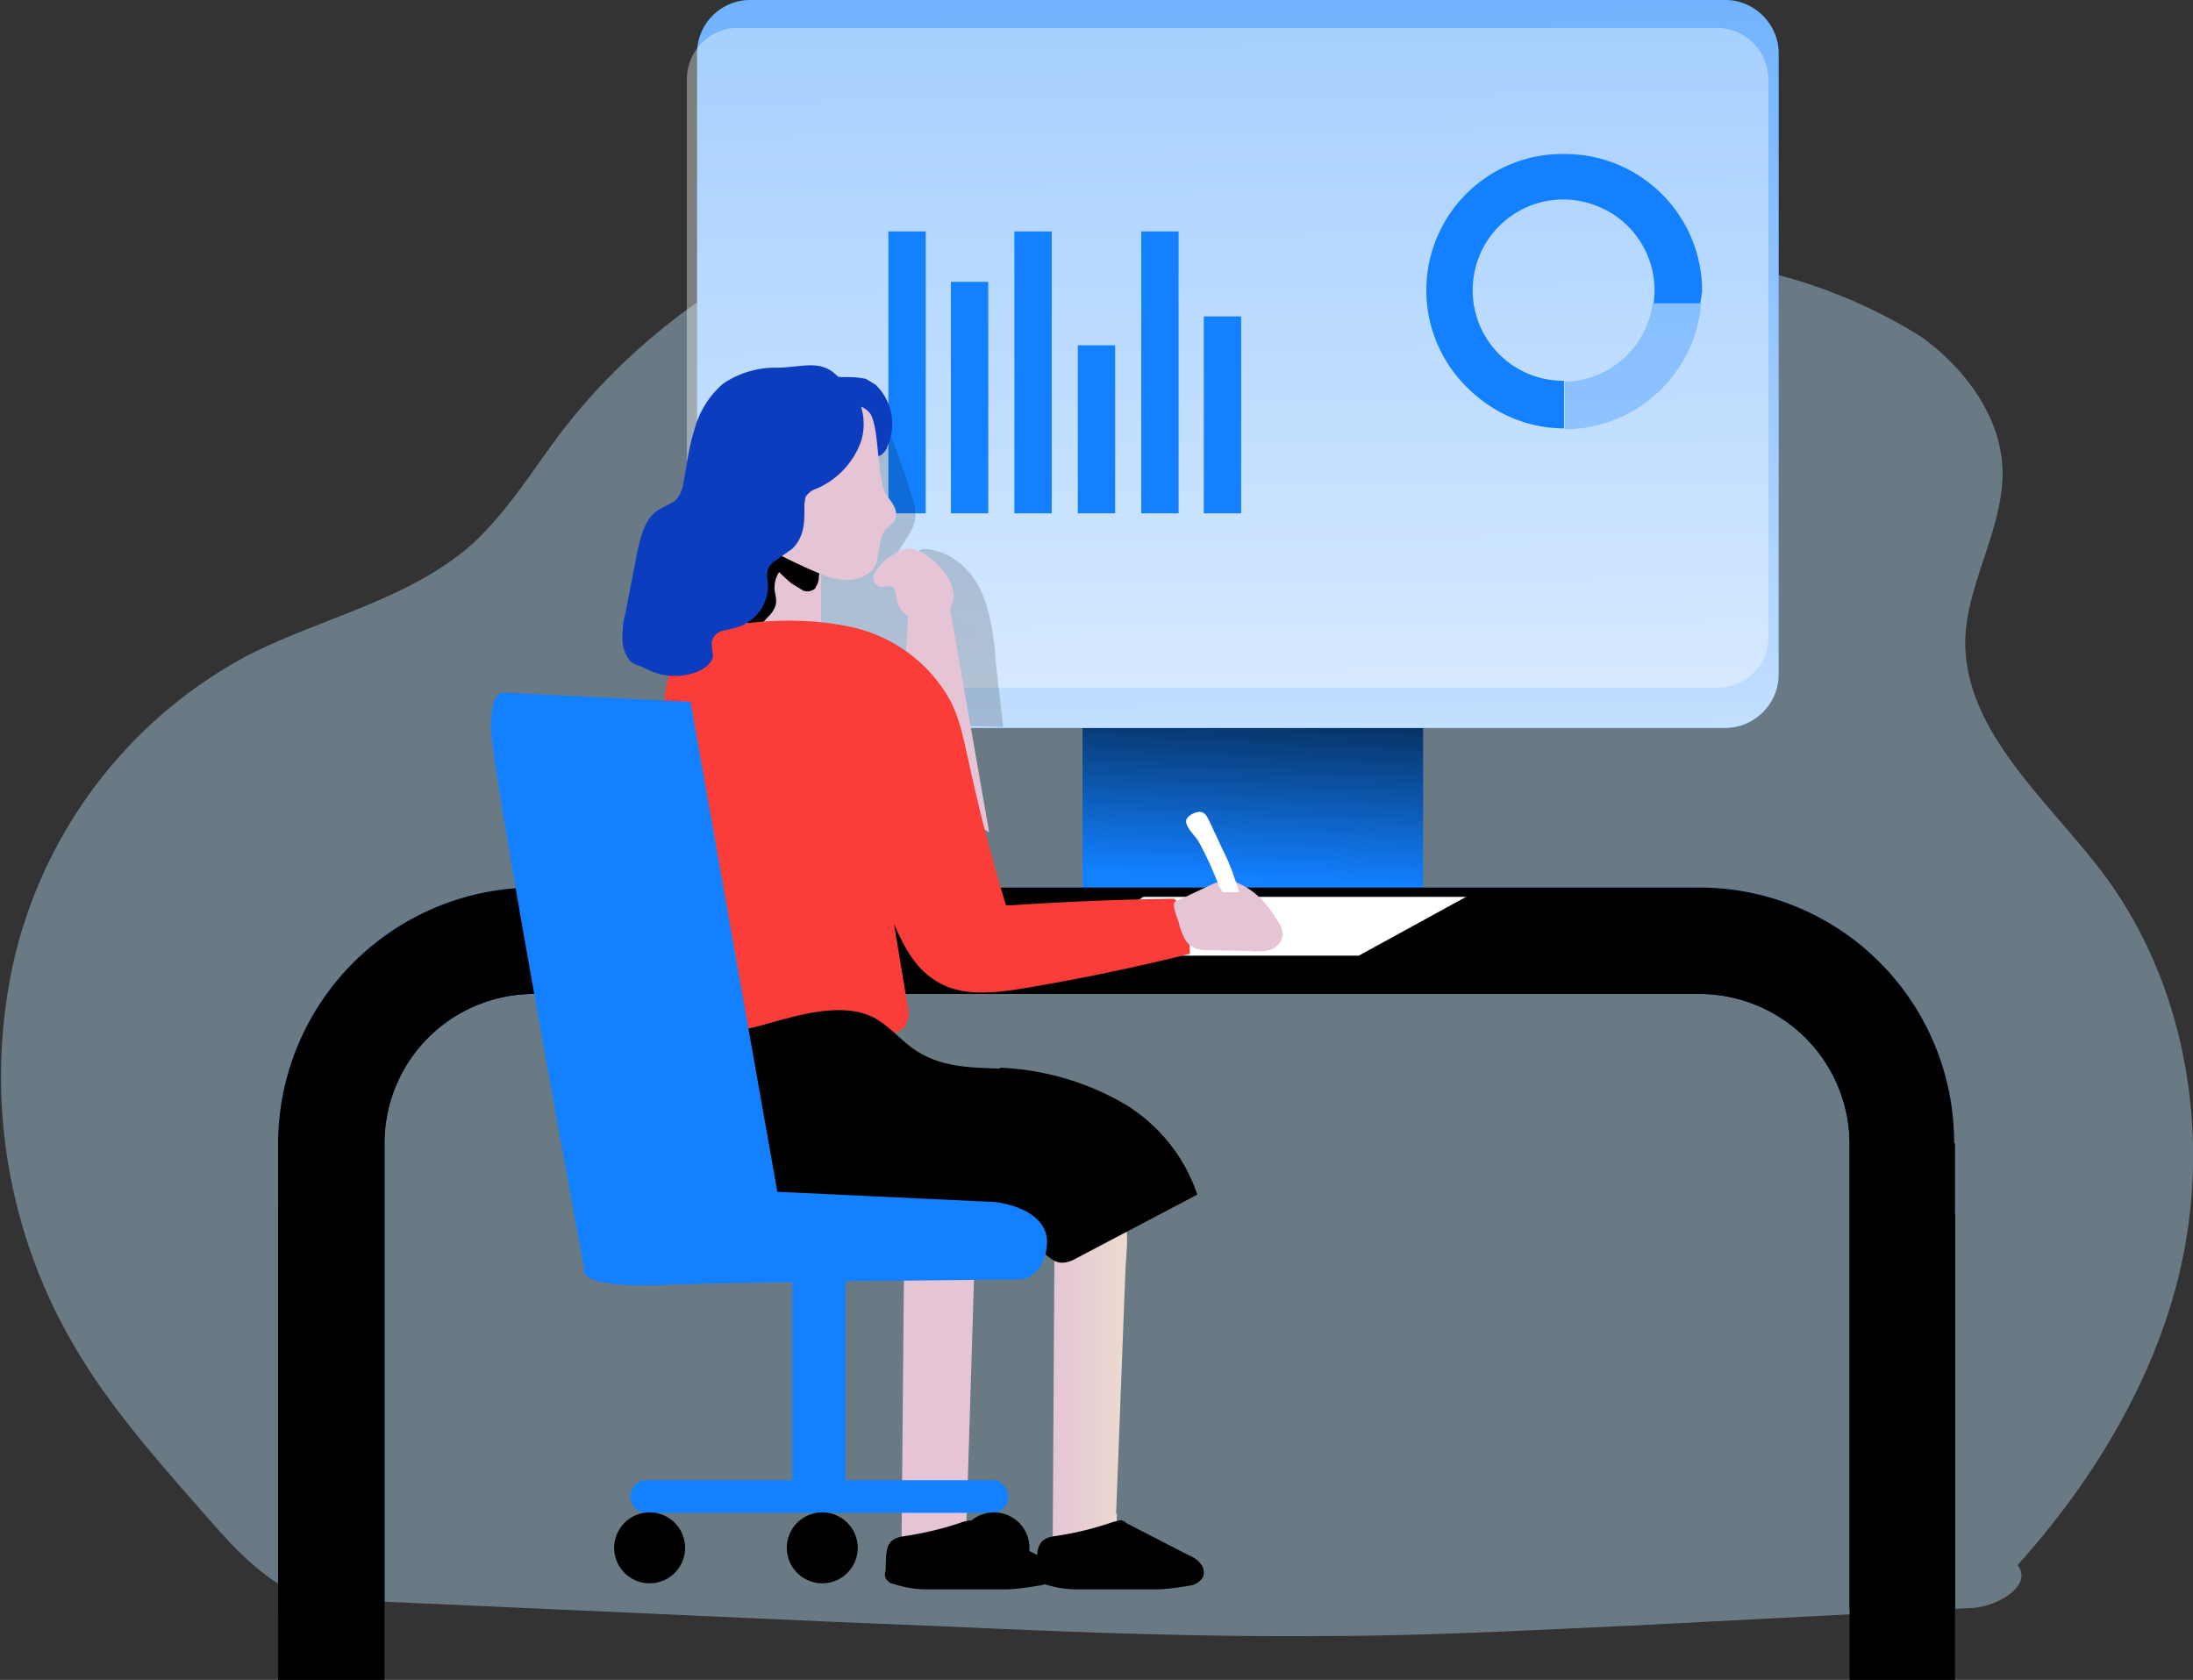 <svg width="235" height="180" fill="none" xmlns="http://www.w3.org/2000/svg"><rect width="100%" height="100%" fill="#333333" stroke="none"/><path opacity=".4" d="M40.8 171.6l49 2.2 12.2.5c13.2.6 26.3 1.1 39.5 1 11 0 22-.6 33-1.1l36.7-1.9c2.8-.1 6.7-2.4 5-4.6 9-10 16.2-22.4 18.2-35.7 2-13.2-.9-27.4-8.8-38.1-6-8.1-15.3-15.5-15-25.6.3-6 4-11.6 4-17.7-.1-5.9-4-11.1-8.7-14.5a55.3 55.3 0 00-16-6.8c-21.9-6.7-47.6-13.6-70.4-12-22.7 1.4-45.7 11-59.5 29.2-3 4-5.7 8.4-9.4 11.8-6.8 6-16.2 7.9-24.2 12a49.8 49.8 0 00-25 33A57 57 0 008 144.3c3.8 6.5 8.8 12.1 13.7 17.7 2.7 3.1 5.5 6.3 9 8.2 3.6 2 6.5 3.4 10 1.3z" fill="#BAE5FF"/><path d="M119.7 162.2c-.1.7 0 1.3.4 1.8.4.4 1 .7 1.5.8 1.9.5 3.6 1.5 5 3a31.3 31.3 0 01-13 .2 1.4 1.4 0 01-.8-1v-.6l.2-33.6c0-3 2.1-6.3 5.6-4.7 2.9 1.4 2.1 5.5 2 8l-1 26.1z" fill="url(#paint0_linear)"/><path d="M103.6 162.2c-.1.7 0 1.3.3 1.8.4.4 1 .7 1.5.8 2 .5 3.7 1.5 5 3-4 .9-8.2 1-12.3.3-.5 0-.9-.2-1.2-.6a2 2 0 01-.3-1.1l.3-33.6c0-3 2.1-6.3 5.5-4.7 3 1.4 2.2 5.5 2 8l-.8 26.1z" fill="url(#paint1_linear)"/><path d="M152.5 73.5H116v21.7h36.5V73.5z" fill="#1280FF"/><path d="M152.5 73.5H116v21.7h36.5V73.5z" fill="url(#paint2_linear)"/><path d="M209.5 172.4h-11.3v-49.9a16.1 16.1 0 00-16.1-16H57.2a16 16 0 00-16 16v49.9H29.8v-49.9a27.5 27.5 0 0127.3-27.4h125a27.3 27.3 0 0127.3 27.4v49.9z" fill="#1280FF"/><path d="M209.5 122.5v49.9h-11.3v-49.9a16.1 16.1 0 00-16.1-16H57.2a16 16 0 00-16 16v49.9H29.8v-49.9a27.5 27.5 0 0127.3-27.4h125a27.3 27.3 0 0127.3 27.4z" fill="url(#paint3_linear)"/><path d="M209.5 130.1V180h-11.3v-57.5a16.1 16.1 0 00-16.1-16H57.2a16 16 0 00-16 16V180H29.8v-49.9a27.5 27.5 0 0127.3-27.4h125a27.3 27.3 0 0127.3 27.4z" fill="url(#paint4_linear)"/><path d="M122.5 96.1h34.6l-11.5 6.3h-31.9l8.8-6.3z" fill="#fff"/><path d="M184.9 0H80.4a5.7 5.7 0 00-5.7 5.7v66.6c0 3.1 2.5 5.7 5.7 5.7h104.5c3.1 0 5.7-2.6 5.7-5.7V5.7c0-3.1-2.6-5.7-5.7-5.7z" fill="#1280FF"/><path d="M184.9 0H80.4a5.7 5.7 0 00-5.7 5.7v66.6c0 3.1 2.5 5.7 5.7 5.7h104.5c3.1 0 5.7-2.6 5.7-5.7V5.7c0-3.1-2.6-5.7-5.7-5.7z" fill="url(#paint5_linear)"/><path d="M184.2 3H79c-3 0-5.4 2.5-5.4 5.5v59.8c0 3 2.4 5.4 5.4 5.4h105c3 0 5.5-2.4 5.5-5.4V8.5c0-3-2.5-5.5-5.4-5.5z" fill="url(#paint6_linear)"/><path d="M99.2 24.8h-4V55h4V24.8zM105.9 30.2h-4V55h4V30.2zM112.7 24.8h-4V55h4V24.8zM119.4 37h-3.9v18h4V37zM126.3 24.8h-4V55h4V24.8zM133 33.9h-4V55h4V33.9zM167.7 16.5a14.6 14.6 0 00-10.5 25c2.8 2.8 6.5 4.4 10.4 4.4v-5.1a9.7 9.7 0 01-9.6-11.6 9.7 9.7 0 0113.2-7.1 9.7 9.7 0 016 10.4h5l.2-1.3a14.7 14.7 0 00-14.7-14.7z" fill="#1280FF"/><path opacity=".3" d="M182.3 32.4A14.7 14.7 0 01167.7 46v-5.1a9.7 9.7 0 009.4-8.4h5.2z" fill="#1280FF"/><path d="M106.7 70.8c-.2-2.5-.5-5-1.5-7.3s-3-4.2-5.5-4.6a2 2 0 00-1 0c-.5.2-.9.8-1.3 1.3-.5.4-1.3.6-1.6.1.4-1.8 2.1-3 2.3-4.9a6 6 0 00-.4-2.3c-.7-2.3-1.5-4.5-2.4-6.8-.2-.6-.5-1.2-1.1-1.4-.4 0-.9 0-1.2.2-2.9 1.3-4.7 4.1-6 6.9-1.2 2.4-2.2 5-2.1 7.8 0 1.8.7 3.6.9 5.4.1 1.6 0 3.4.7 4.8 1.5 2.9 5.6 3 8 5 .9.7 1.5 1.6 2.5 2 .5.2.9.6 1.5.6l9 .3-.8-7z" fill="url(#paint7_linear)"/><path d="M92.8 40.6l1 .6a5.8 5.8 0 011.3 6.6c-.1.4-.3.6-.6.9a4.5 4.5 0 00-.8.5h-.2c-1.2-.4-2.3-1-3.3-1.8-1-1-1.8-2.1-2.3-3.4-.5-1-.6-2.6.5-3.3.6-.2 1.1-.4 1.7-.3.9 0 1.8 0 2.7.2z" fill="#0D3DBF"/><path d="M97 71.7l.3-5.7 4.5-.8 4.2 24s-6.4-4.2-6.7-4.8C99 83.8 97 71.7 97 71.7z" fill="url(#paint8_linear)"/><path d="M80.8 66.2v.9l.5.4a4 4 0 001.8.4h4c.4 0 .7 0 .8-.3l.1-.4v-5c0-.6 0-1.2-.2-1.8a3.7 3.7 0 00-1.8-2.5 3.4 3.4 0 00-2.8 0c-.7.2-1.3.6-1.7 1.2-.3.5-.4 1-.4 1.6 0 1.9-.2 3.7-.3 5.5z" fill="url(#paint9_linear)"/><path d="M87.4 63a1.3 1.3 0 01-1.3.3l-1.3-.8a17 17 0 01-1.3-1.2c-.3.4-.5 1-.5 1.7 0 .6.3 1.2.1 1.9a3 3 0 01-.8 1.2l-1 1.1c-.2.1-.3.3-.5.2l-.2-.1a20.6 20.6 0 01-1.3-1.5v-2.2l.1-.8.5-.8.7-1.5c.3-.7.7-1.3 1.2-1.8l1-.7h.7a27.2 27.2 0 013.4.1c.9.3 1.7 1.5 1.4 2.4-.2.3-.4.5-.5.9-.1.5 0 1-.4 1.5z" fill="url(#paint10_linear)"/><path d="M91.3 67.2a16 16 0 0110.6 8c1 2 1.4 4.2 1.9 6.4a189.5 189.5 0 004 15.4h.6a318 318 0 0117.4-.7c.3.2.6.5.7 1 .7 1.5 1 3.2 1 4.9a234 234 0 01-17.8 3.7c-3.2.5-6.9 1-9.7-1-2-1.3-3.2-3.6-4.2-5.9l1.5 9c.2.6 0 1.3-.3 2-.4.4-1 .7-1.8.8a63 63 0 01-16 .4 2.8 2.8 0 01-2.9-2.5c-2-7-2-14.7-3.7-21.9-.5-2-1.1-3.8-1.4-5.8a24 24 0 010-6.2c.3-2.6 1.3-6 4-7.2 1-.4 2.2-.4 3.2-.6 2-.3 4-.5 6-.5 2.3 0 4.6.2 6.9.7z" fill="#FA3D38"/><path d="M93.7 61.5a1 1 0 00.7 1.4c.4 0 .9-.2 1.2 0 .4.2.4.9.5 1.3a2.5 2.5 0 001.2 1.8c.7.4 1.4.5 2.2.5a3 3 0 002.3-1.3c.4-.6.5-1.4.3-2-.2-.8-.5-1.4-1-2-.8-1-2.4-2.5-3.8-2.4-1.2.1-3.2 1.6-3.6 2.7z" fill="url(#paint11_linear)"/><path d="M130 94.7l1.2-.4c.5 0 1 0 1.4.3 1.7.7 3 2 4 3.6.5.7 1 1.5.8 2.3a2 2 0 01-1.4 1.3 6 6 0 01-2 .1l-4.8-.1c-.5 0-1-.1-1.3-.3-.9-.4-1.2-1.4-1.5-2.3-.1-.6-.6-1.6-.6-2.2 0-.5.2-.4.6-.6l3.6-1.7z" fill="url(#paint12_linear)"/><path d="M130.7 95l.3.6h1.8c-.5-1.5-1-3.1-1.8-4.6l-1.4-3c-.2-.4-.4-.9-.9-1-.5-.1-1.6.4-1.6 1 0 .7 1 1.6 1.3 2.1.9 1.6 1.6 3.2 2.3 5z" fill="#fff"/><path d="M107.1 114.4A29 29 0 01120 118a18 18 0 018.3 10l-13.1 6.9a3 3 0 01-1.4.4c-.7 0-1.3-.5-1.9-1-2.3-2-5-3.4-7.8-4.3-5.8-1.6-12-.3-18-1.3-1.6-.1-3.1-.6-4.4-1.4a9.3 9.3 0 01-3.8-6.7c-.3-2.6 0-5.2.5-7.8 0-.7.3-1.4.7-2 .4-.3 1-.6 1.6-.7 4-1 9.9-3.3 13.7-.6 1.6 1.1 2.8 2.7 4.7 3.6 2.5 1.3 5.4 1.3 8.1 1.4zM119.2 163.1l.8-.2c.3 0 .5.1.7.3l6.6 3.4c.5.2 1 .5 1.3.9a1.4 1.4 0 01.3 1.5 2 2 0 01-1.4.9c-1.3.2-2.5.4-3.8.4h-8.3c-1.2 0-2.4-.2-3.6-.6-.3 0-.6-.3-.8-.6v-.8c.2-2-.1-3.4 2-3.7 2.1-.3 4.2-.8 6.2-1.5z" fill="#000"/><path d="M103 163.1l.9-.2.7.3 6.5 3.4c.5.2 1 .5 1.3.9a1.4 1.4 0 01.4 1.5 2 2 0 01-1.5.9c-1.2.2-2.5.4-3.7.4h-8.3c-1.2 0-2.4-.2-3.6-.6-.3 0-.6-.3-.8-.6-.1-.3-.1-.5 0-.8.1-2-.2-3.4 2-3.7 2-.3 4.2-.8 6.2-1.5z" fill="#000"/><path d="M90.6 136.3h-5.7v25.4h5.7v-25.4z" fill="#1280FF"/><path d="M106.3 158.6h-37a1.7 1.7 0 000 3.5h37a1.7 1.7 0 000-3.5z" fill="#1280FF"/><path d="M69 169.6a3.8 3.8 0 100-7.5 3.8 3.8 0 000 7.5zM87.5 169.6a3.8 3.8 0 100-7.5 3.8 3.8 0 000 7.5zM105.9 169.6a3.8 3.8 0 100-7.5 3.8 3.8 0 000 7.5z" fill="#000"/><path d="M89.3 43.4s3-.6 4 1c1 1.7.6 7.3 1.8 8.8 1.2 1.5 1.3 2.4 0 3.3-1.1 1-.8 3.5-1.4 4.3-.6.8-2.1 1.9-5 1-2.7-1-7.6-3.5-7.6-3.8 0-.3.1-14.2 8.2-14.6z" fill="url(#paint13_linear)"/><path d="M90.2 40.7c2 1.3 2.8 4.1 2.1 6.5a8.7 8.7 0 01-4.9 5.2 2 2 0 00-1.1.9l-.1.7c0 1.8.1 3.4-1.3 4.8l-2 1.4-.4.4c-.4.6-.3 1.3-.2 2a4.7 4.7 0 01-3.6 4.7l-1.3.3a1.6 1.6 0 00-1 .8c-.3.6 0 1.3 0 2-.2.8-1.1 1.4-2 1.7a6.7 6.7 0 01-5.3-.5c-.5-.3-1.1-.3-1.6-.8-.4-.5-.7-1.2-.8-2 0-1 0-2 .3-3l1.3-6.7c.4-1.8.9-3.8 2.5-4.6l1.5-.8c.5-.5.8-1.1.9-1.8.4-2 .6-4 1.2-5.8a9.8 9.8 0 013.1-5 10 10 0 015.9-1.7c3-.1 4.8-1 6.7 1.3" fill="#0D3DBF"/><path d="M53.8 74.3s-1.2-.3-1.2 3.7 10 58 10 58-1 2 8.1 1.7c9.1-.4 38.5-.6 38.5-.6s2.7 0 3-3.8c.2-3.9-5.5-4.5-5.5-4.5l-23.4-1.1L74 75.2l-20.2-1z" fill="#1280FF"/><path d="M112.1 133.3c-.2 3.8-2.9 3.8-2.9 3.8l-31.1.3-7.4.3c-9.1.4-8.2-1.7-8.2-1.7s-10-54-10-58 1.3-3.7 1.3-3.7l12.6.5 7.6.4 9.3 52.5 23.4 1s5.7.7 5.4 4.6z" fill="url(#paint14_linear)"/><path d="M112.1 133.3c-.2 3.8-2.9 3.8-2.9 3.8l-31.1.3c-2.7-.4-2.2-1.3-2.2-1.3S65.9 82 65.9 78c0-1.7.3-2.7.5-3.2l7.6.4 9.3 52.5 23.4 1s5.7.7 5.4 4.6z" fill="url(#paint15_linear)"/><defs><linearGradient id="paint0_linear" x1="112.8" y1="148.1" x2="126.6" y2="148.1" gradientUnits="userSpaceOnUse"><stop stop-color="#E5C5D5"/><stop offset=".4" stop-color="#EAD4D1"/><stop offset="1" stop-color="#F0E9CB"/></linearGradient><linearGradient id="paint1_linear" x1="2600.2" y1="12181.7" x2="2955.8" y2="12181.7" gradientUnits="userSpaceOnUse"><stop stop-color="#E5C5D5"/><stop offset=".4" stop-color="#EAD4D1"/><stop offset="1" stop-color="#F0E9CB"/></linearGradient><linearGradient id="paint2_linear" x1="133.7" y1="94" x2="135.2" y2="65.8" gradientUnits="userSpaceOnUse"><stop stop-opacity="0"/><stop offset="1"/></linearGradient><linearGradient id="paint3_linear" x1="40953.2" y1="21051.3" x2="41703.7" y2="12741.4" gradientUnits="userSpaceOnUse"><stop stop-opacity="0"/><stop offset="1"/></linearGradient><linearGradient id="paint4_linear" x1="40953.2" y1="22146.8" x2="41703.7" y2="13836.9" gradientUnits="userSpaceOnUse"><stop stop-opacity="0"/><stop offset="1"/></linearGradient><linearGradient id="paint5_linear" x1="131.7" y1="-52.1" x2="133.5" y2="121.7" gradientUnits="userSpaceOnUse"><stop offset="0" stop-color="#fff" stop-opacity="0"/><stop offset=".3" stop-color="#fff" stop-opacity=".4"/><stop offset=".7" stop-color="#fff" stop-opacity=".7"/><stop offset="1" stop-color="#fff"/></linearGradient><linearGradient id="paint6_linear" x1="28228.9" y1="-5798.8" x2="28360.7" y2="14852.5" gradientUnits="userSpaceOnUse"><stop offset="0" stop-color="#fff" stop-opacity="0"/><stop offset=".3" stop-color="#fff" stop-opacity=".4"/><stop offset=".7" stop-color="#fff" stop-opacity=".7"/><stop offset="1" stop-color="#fff"/></linearGradient><linearGradient id="paint7_linear" x1="4883.8" y1="3048.7" x2="1140.1" y2="7270.6" gradientUnits="userSpaceOnUse"><stop stop-opacity="0"/><stop offset="1"/></linearGradient><linearGradient id="paint8_linear" x1="1719.9" y1="3976.8" x2="1868.1" y2="3976.8" gradientUnits="userSpaceOnUse"><stop stop-color="#E5C5D5"/><stop offset=".4" stop-color="#EAD4D1"/><stop offset="1" stop-color="#F0E9CB"/></linearGradient><linearGradient id="paint9_linear" x1="1180.6" y1="1479.4" x2="1278.5" y2="1479.4" gradientUnits="userSpaceOnUse"><stop stop-color="#E5C5D5"/><stop offset=".4" stop-color="#EAD4D1"/><stop offset="1" stop-color="#F0E9CB"/></linearGradient><linearGradient id="paint10_linear" x1="1580.3" y1="1527.7" x2="1399.7" y2="1133.2" gradientUnits="userSpaceOnUse"><stop stop-opacity="0"/><stop offset="1"/></linearGradient><linearGradient id="paint11_linear" x1="1592.8" y1="1110.4" x2="1727.9" y2="1110.4" gradientUnits="userSpaceOnUse"><stop stop-color="#E5C5D5"/><stop offset=".4" stop-color="#EAD4D1"/><stop offset="1" stop-color="#F0E9CB"/></linearGradient><linearGradient id="paint12_linear" x1="2851.2" y1="1640.5" x2="3100.7" y2="1640.5" gradientUnits="userSpaceOnUse"><stop stop-color="#E5C5D5"/><stop offset=".4" stop-color="#EAD4D1"/><stop offset="1" stop-color="#F0E9CB"/></linearGradient><linearGradient id="paint13_linear" x1="2351.9" y1="2269.2" x2="2766" y2="2269.2" gradientUnits="userSpaceOnUse"><stop stop-color="#E5C5D5"/><stop offset=".4" stop-color="#EAD4D1"/><stop offset="1" stop-color="#F0E9CB"/></linearGradient><linearGradient id="paint14_linear" x1="5951.5" y1="13843" x2="12538.8" y2="13843" gradientUnits="userSpaceOnUse"><stop stop-opacity="0"/><stop offset="1"/></linearGradient><linearGradient id="paint15_linear" x1="8297" y1="12566" x2="3206.2" y2="17798.3" gradientUnits="userSpaceOnUse"><stop stop-opacity="0"/><stop offset="1"/></linearGradient></defs></svg>